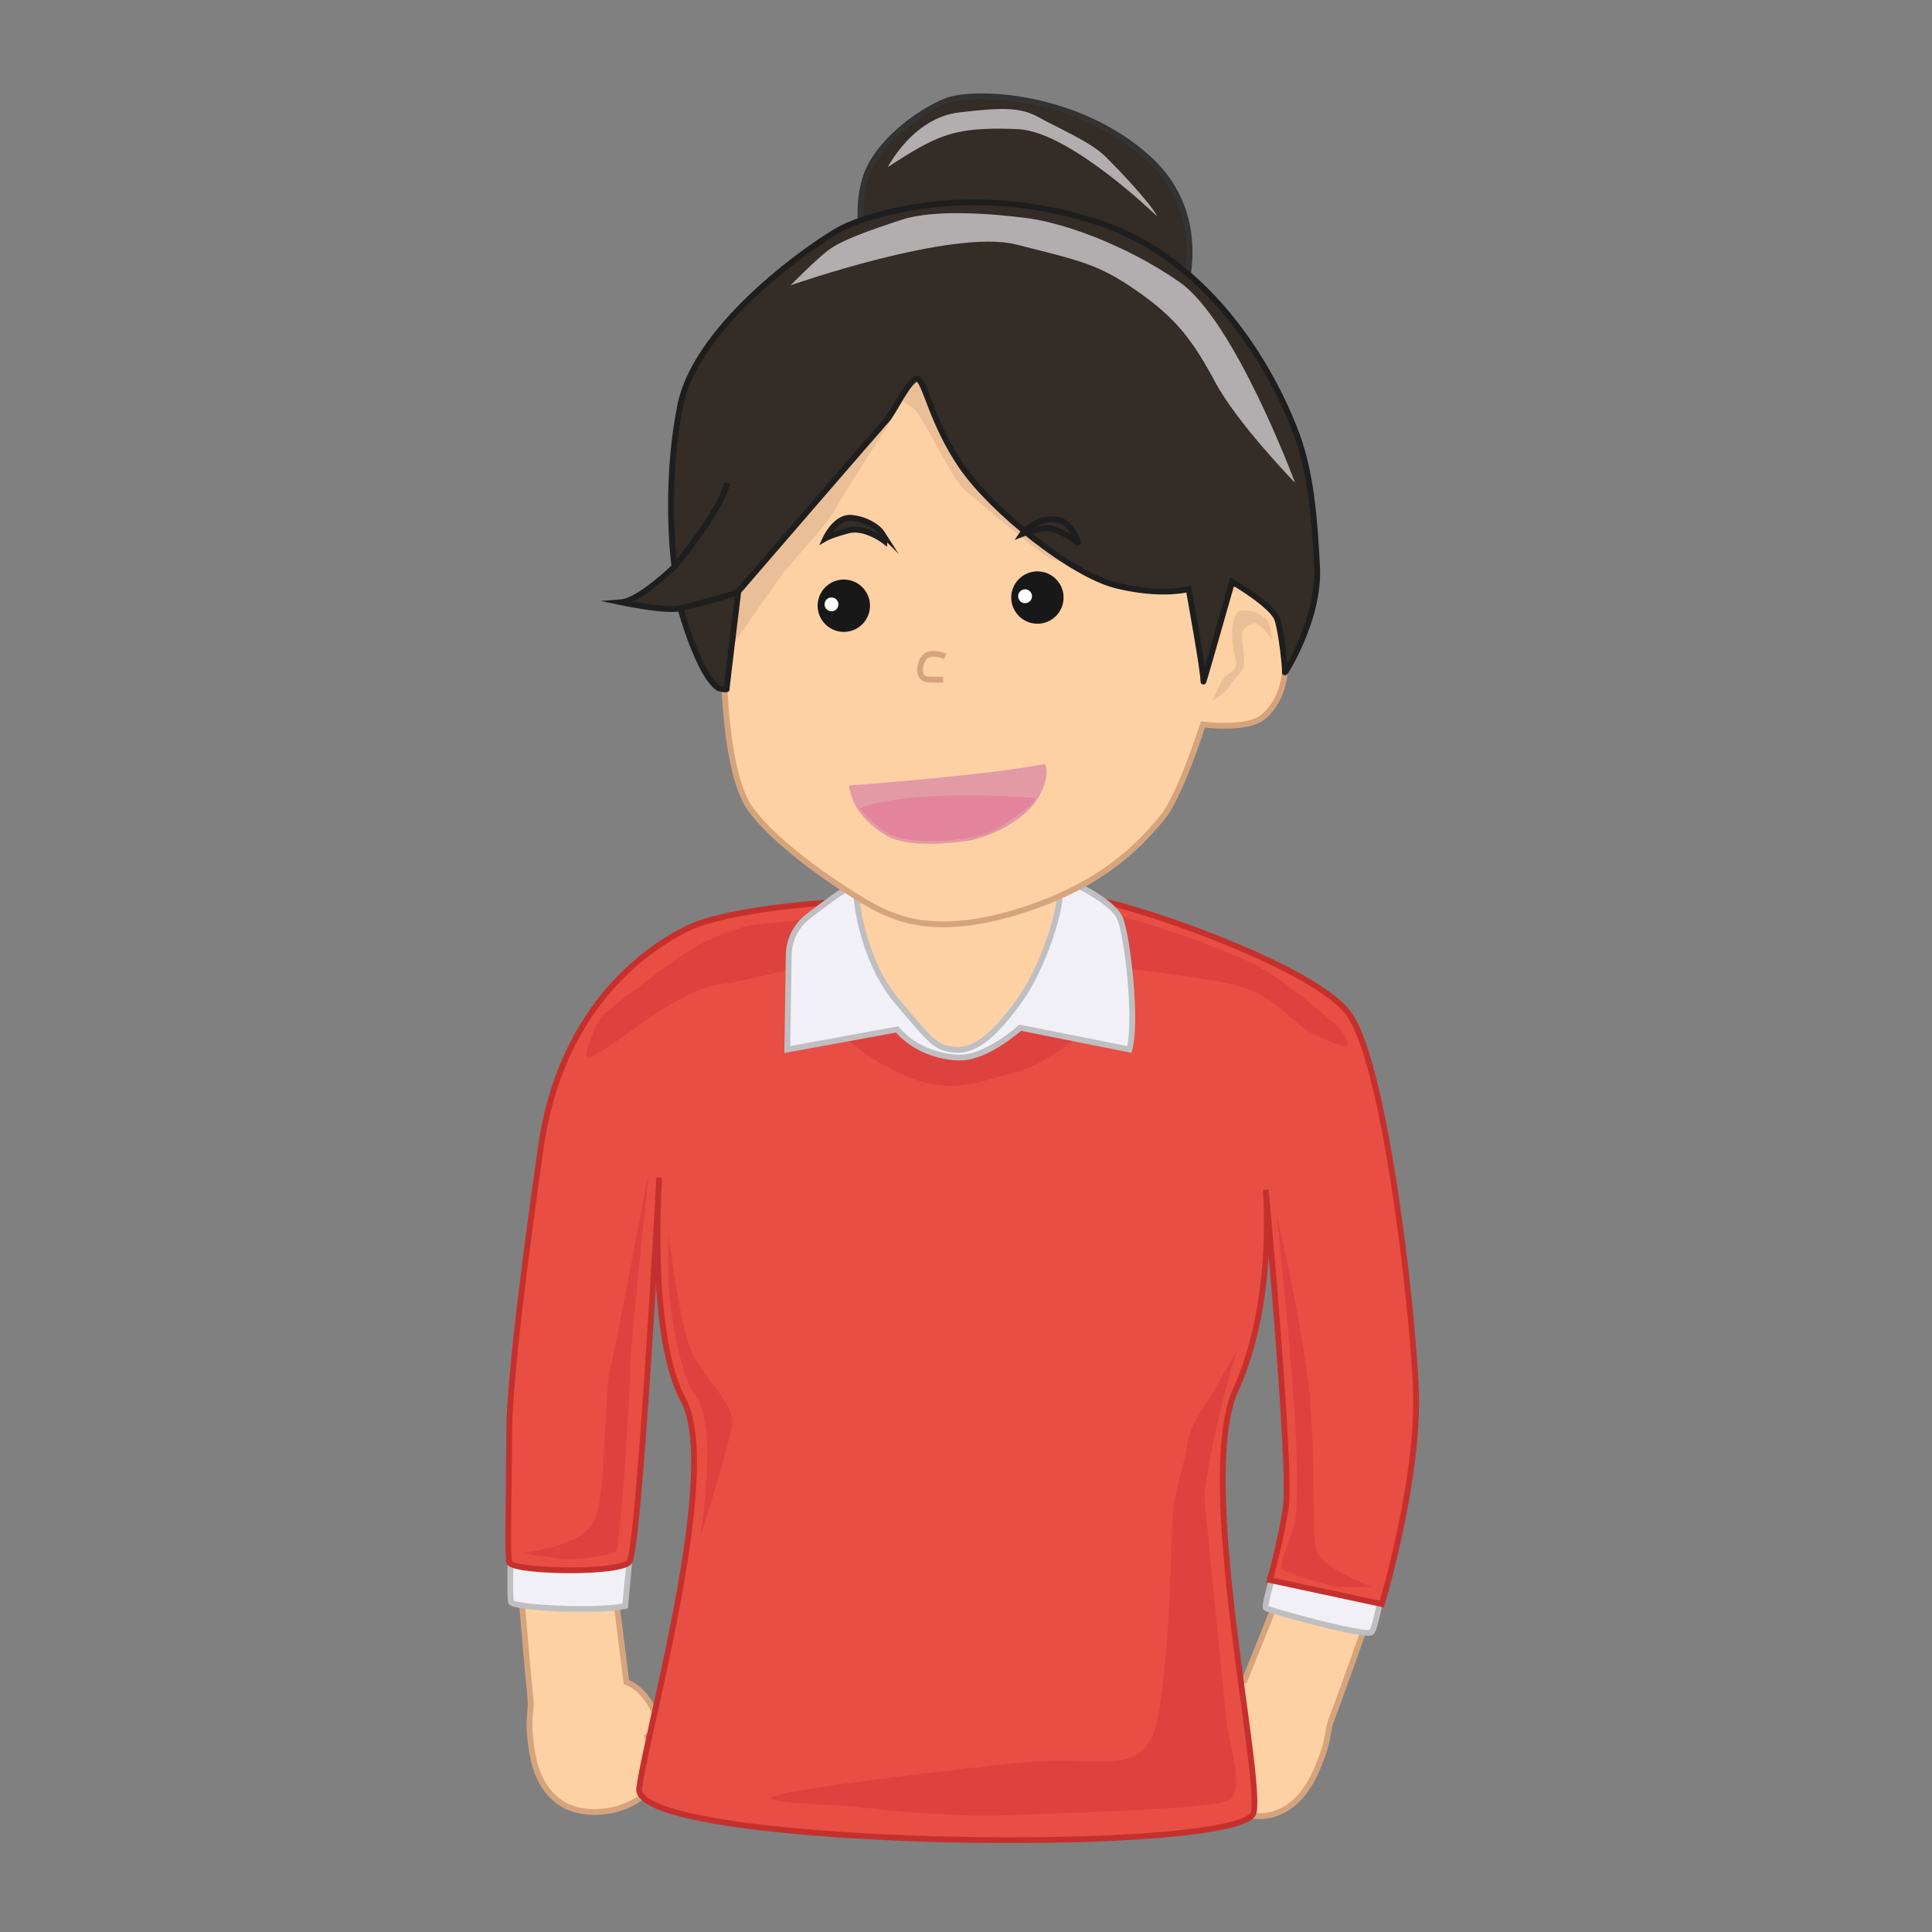 <svg id="Layer_2" data-name="Layer 2" xmlns="http://www.w3.org/2000/svg" viewBox="0 0 1000 1000"><rect x="0" y="0" width="1000" height="1000" fill="#808080" stroke="none"/><defs><style>.cls-1{fill:#fed1a5;stroke:#d6a47c;}.cls-1,.cls-2,.cls-3,.cls-5,.cls-7{stroke-miterlimit:10;stroke-width:3px;}.cls-2{fill:#f1f0f6;stroke:#bfbfc1;}.cls-3{fill:#e84e44;stroke:#c6302c;}.cls-4{fill:#dd423e;}.cls-5,.cls-7{fill:#332c27;}.cls-5{stroke:#333;}.cls-6{fill:#eabf98;}.cls-7{stroke:#1e1e1e;}.cls-8{fill:#b2adaf;}.cls-9{fill:#191818;}.cls-10{fill:#fff;}.cls-11{fill:#e29aa5;}.cls-12{fill:#e3849c;}</style></defs><title>secretary</title><path class="cls-1" d="M268.7,811.6s4.53,55.95,5.66,65.27-1.13,10.36,0,21.76,3.41,26.93,17,35.22,38.55,3.11,45.35-9.32-2.27-26.94-2.27-26.94,4.53,5.18,6.8,2.07-3.4-23.83-17-29l-7.94-63.2-47.61-5.18Z"/><path class="cls-2" d="M264.55,798.13s-1,28,0,31.08,44.55,5.18,59.06,2.07c0,0,3.11-32.11,3.11-38.33S264.55,798.13,264.55,798.13Z"/><path class="cls-1" d="M712,826.58s-18.69,52.92-22.16,61.64-1.6,10.3-5.6,21S674.1,934.42,659.1,939s-37.25-6.71-40.49-20.43,9.08-25.46,9.08-25.46-5.62,3.86-7,.29,9.35-22.17,23.55-23.75l23.78-59.07,46.37,7Z"/><path class="cls-2" d="M715.23,824s-3.1,17.61-5.18,20.72-53.87-11.39-54.91-12.43,5.18-21.76,5.18-21.76l34.19,2.07Z"/><path class="cls-3" d="M437.48,466.59s-59.72,2.74-82.79,14.51c-27.67,14.11-65.52,47-74.84,113.27-9.53,67.74-16.33,123-16.33,148.85s-1,60.09,0,65.27,57,6.22,62.16,0,15.54-198.92,15.54-198.92-5.88,81.26,12.43,115c19.69,36.26-18.65,169.91-22.79,201S644.78,960.79,648.93,938s-30-173-9.33-218.61c20.8-45.75,15.54-103.61,15.54-103.61s13.47,145.05,10.36,164.74a332.86,332.86,0,0,1-8.28,37.29l58,12.44s19.69-65.27,17.62-111.9-16.53-170.43-35.18-194.26-104.78-53.35-126.54-57.5S437.48,466.59,437.48,466.59Z"/><path class="cls-4" d="M568.63,527.2c-1,0-22.79,22.8-43.51,28s-34.19,12.43-60.09,0-34.19-25.91-34.19-25.91l25.9-11.39,114-5.18Z"/><path class="cls-4" d="M694.3,533.23s-27.24-25.71-46.93-35-59-22.79-68.38-23.83-69.41-7.25-87-5.18-85,7.26-100.5,9.33-33.53,11.92-41.82,18.14-35.4,25.7-38.51,29.84-7.81,16.94-7.7,19.26c.4,9.08,43.48-33,68.34-36.16s44.55-12.43,71.49-12.43,95.32,1,115,2.07,65.27,6.22,83.92,11.4,29.38,21.42,37.67,24.53S704.66,548.77,694.3,533.23Z"/><path class="cls-1" d="M445.34,507.52s30.05,28,31.08,30,10.37,6.22,15.55,7.26,15.54,0,22.79-6.22,31.08-25.9,31.08-25.9l12.59-40.32-7.29-14.21-72.37-1s-33.43-.41-38.61,3.74-1.93,36.62-1.93,36.62Z"/><path class="cls-2" d="M579.51,474.88c-4.14-8.29-21.76-16.58-21.76-16.58s-25.66-.59-58.08-.82c23.12.72,48,2.67,48.67,6,1,5.18-7.25,36.26-21.76,55.94s-23.83,24.87-33.15,23.83-11.4-4.14-29-24.86-20.72-50.77-20.72-50.77c-2.05-10.26,3-9.35,23-10.22-13.53.08-23.43.33-25.12.89-3.75,1.26-15.09,9.71-23.47,16.2a25.48,25.48,0,0,0-9.87,19.75l-.75,49,56.89-10.4c12.43,14.51,31.17,14.51,31.17,14.51,14.51,1,32.49-15.43,32.49-15.43l56.52,11.28C588.74,527.72,583.25,482.35,579.51,474.88Z"/><path class="cls-2" d="M499.67,457.48c-12.77-.4-25-.42-32.32-.1l-.61,0C476.41,457.36,488,457.39,499.67,457.48Z"/><path class="cls-4" d="M623.54,776.89s10.36,104.64,11.4,115,10.36,36.26,0,40.41-87,6.21-112.93,7.25-60.09-2.07-76.67-4.14-36.26-1-45.58-4.15,77.7-13.47,125.36-18.65,68.38,10.36,74.59-25.9S606,799.8,607,785.18c1-15.54,5.18-22.79,7.25-36.26s8.89-19.59,13.47-28c6.21-11.39,16.57-29,13.47-23.83S622.51,763.42,623.54,776.89Z"/><path class="cls-4" d="M345.88,664S349,707.48,360.39,723s2.07,72.52,2.07,72.52S378,746.85,379,736.48s-17.62-25.9-22.8-41.44-10.36-58-10.36-58Z"/><path class="cls-4" d="M335.52,610.09s-9.32,86-9.32,98.42-5.18,92.21-7.26,94.28-20.72,5.18-28,4.15-20.72-3.11-20.72-3.11,33.15-3.11,38.33-18.65,4.15-64.24,7.26-76.67S335.52,608,335.52,608Z"/><path class="cls-4" d="M660.84,628.74s7.25,69.41,9.33,103.6,1,49.73,0,55.95-8.92,21.44-6.54,23.67,24.15,9.48,30.37,9.48h16.52s-25.85-9.32-29-18.65,0-48.69-4.14-84.95S660.84,628.74,660.84,628.74Z"/><path class="cls-1" d="M374.48,327.5s-1.85,69,13.77,90.95,57.67,48.34,68.24,53.08,31,13.26,74.18-.85,61.56-36.4,70.79-47.29S622.66,375,622.66,375s22.71,2.95,31-3.78,13.21-19.61,11-33.93-5.63-34.65-23.22-34.62-41-20.95-41-20.95L487.89,178.81,403,180.06,372.79,269.4Z"/><path class="cls-5" d="M610.08,159.94s20.41-45.84-16.35-78.54-89.89-34.86-104.27-29-35,21.32-41.06,38.43-1.23,37.79-1.23,37.79Z"/><path class="cls-6" d="M374.46,341S398,306.72,403.78,298.8s24.71-27.52,29.23-36.35,33.89-53.15,35.88-57.51-13.19-6.5-10-7.69,2.06,1.87,2.06,1.87-35.43,7.48-36.54,10.53-32.53,68.77-33.52,69.53-24.45,20.1-24.45,20.1Z"/><path class="cls-6" d="M454.74,216.78s-2.13-10.93,2.68-12.44,9.05,2.79,14.94,6.73,19.7,37,27.76,43.39,38.08,32.31,43.64,34.62,44.41,9.47,44.41,9.47l-38.74-53.17-60.62-48.87-34.27-6.93Z"/><path class="cls-7" d="M622.87,352.81c-.1,1.24,14.89-51.71,14.89-51.71s21.27,12.31,23.51,19.81,4.08,25.92,3.77,27.1,18-27.36,16.68-54.35-3.37-49.28-10.58-68.87S634.08,136.68,568,115s-119.82-3.29-132.19,3.09-75.09,48.7-83.71,91.8-3,83.45-3,83.45S331,311,321.46,311.74c0,0,23.68,5,30.69,3.09,0,0,9.76,35.55,20,41.5,0,0,4.14.89,4,.34s6-50.54,6-50.54,74.13-85.86,76.87-88.78c3.29-3.48,11.7-21.58,15.72-21.23s7.23,22.43,23.1,45.43S554.78,297.42,578,303.1s37.24,1.82,37.24,1.82S623.24,348.77,622.87,352.81Z"/><path class="cls-7" d="M352.15,314.83s26.69-6.34,30.63-9.1"/><path class="cls-7" d="M349.08,293.3s24.39-29.17,27.29-43.35"/><path class="cls-8" d="M459.53,86.5s12.93-25.41,36.71-28.28,32.5-2.51,41.54,2.57,26.44,12.47,34.13,20,24.23,25.09,27,31.19c0,0-45-43.83-71.86-45.12s-36.23,2.37-44.86,6.28S459.53,86.5,459.53,86.5Z"/><circle class="cls-9" cx="436.76" cy="313.52" r="13.55"/><circle class="cls-10" cx="430.38" cy="312.83" r="3.59"/><circle class="cls-9" cx="536.96" cy="309.29" r="13.55"/><circle class="cls-10" cx="530.57" cy="308.61" r="3.59"/><path class="cls-7" d="M457.72,280s-10-7.69-18.65-5.43-11.7,4-11.7,4,5.19-11.23,13.27-10.53,14.07,5.2,15.69,7.72A6.88,6.88,0,0,1,457.72,280Z"/><path class="cls-7" d="M529.07,276.34s11.6-4.54,17.16-2.23S557,280,557.78,280.93s-2.68-10.82-10.87-12.06S530.83,273.73,529.07,276.34Z"/><path class="cls-1" d="M489.23,339.73s-8.07-3.54-11.14,1-2.46,10.69,2.13,10.93,8,.15,8,.15"/><path class="cls-11" d="M439.55,406.58s75-5.57,101.1-11.21c0,0,4,4.64-3.19,17.39S509.83,434,501,435.21,469.93,439,459,432.6s-16.43-14.38-18.15-20.29S439.55,406.58,439.55,406.58Z"/><path class="cls-12" d="M444.91,418.33s10.64,13.82,23,15.95,30.8.8,41-2.32,23.33-14.19,24.76-15.59a11.68,11.68,0,0,0,2.2-3.27S474,407.54,444.91,418.33Z"/><path class="cls-6" d="M627.64,362.66s4.42-12.21,8.58-14.16,4.18-4.78,2.67-9.6-2.41-21.09,2.94-22.7,13.65,3,14.83,6.18a43.71,43.71,0,0,1,1.71,8.75s-6.4-9.54-9.57-8.35-6.35,2.37-5.93,7.4,1.79,12.13.69,15.18-4.62,5.44-6.69,9.26S627.64,362.66,627.64,362.66Z"/><path class="cls-8" d="M670.33,249.91s-31.19-84.15-60-104.06-61-30.64-78.49-32.92-48-4.81-65.09.79-31.4,10.66-38.31,16-19.2,17.94-19.2,17.94S493.13,118.21,526,126.56s42.24,9.92,62.59,24.11,28.83,25.59,40.42,47.16S670.33,249.91,670.33,249.91Z"/></svg>
